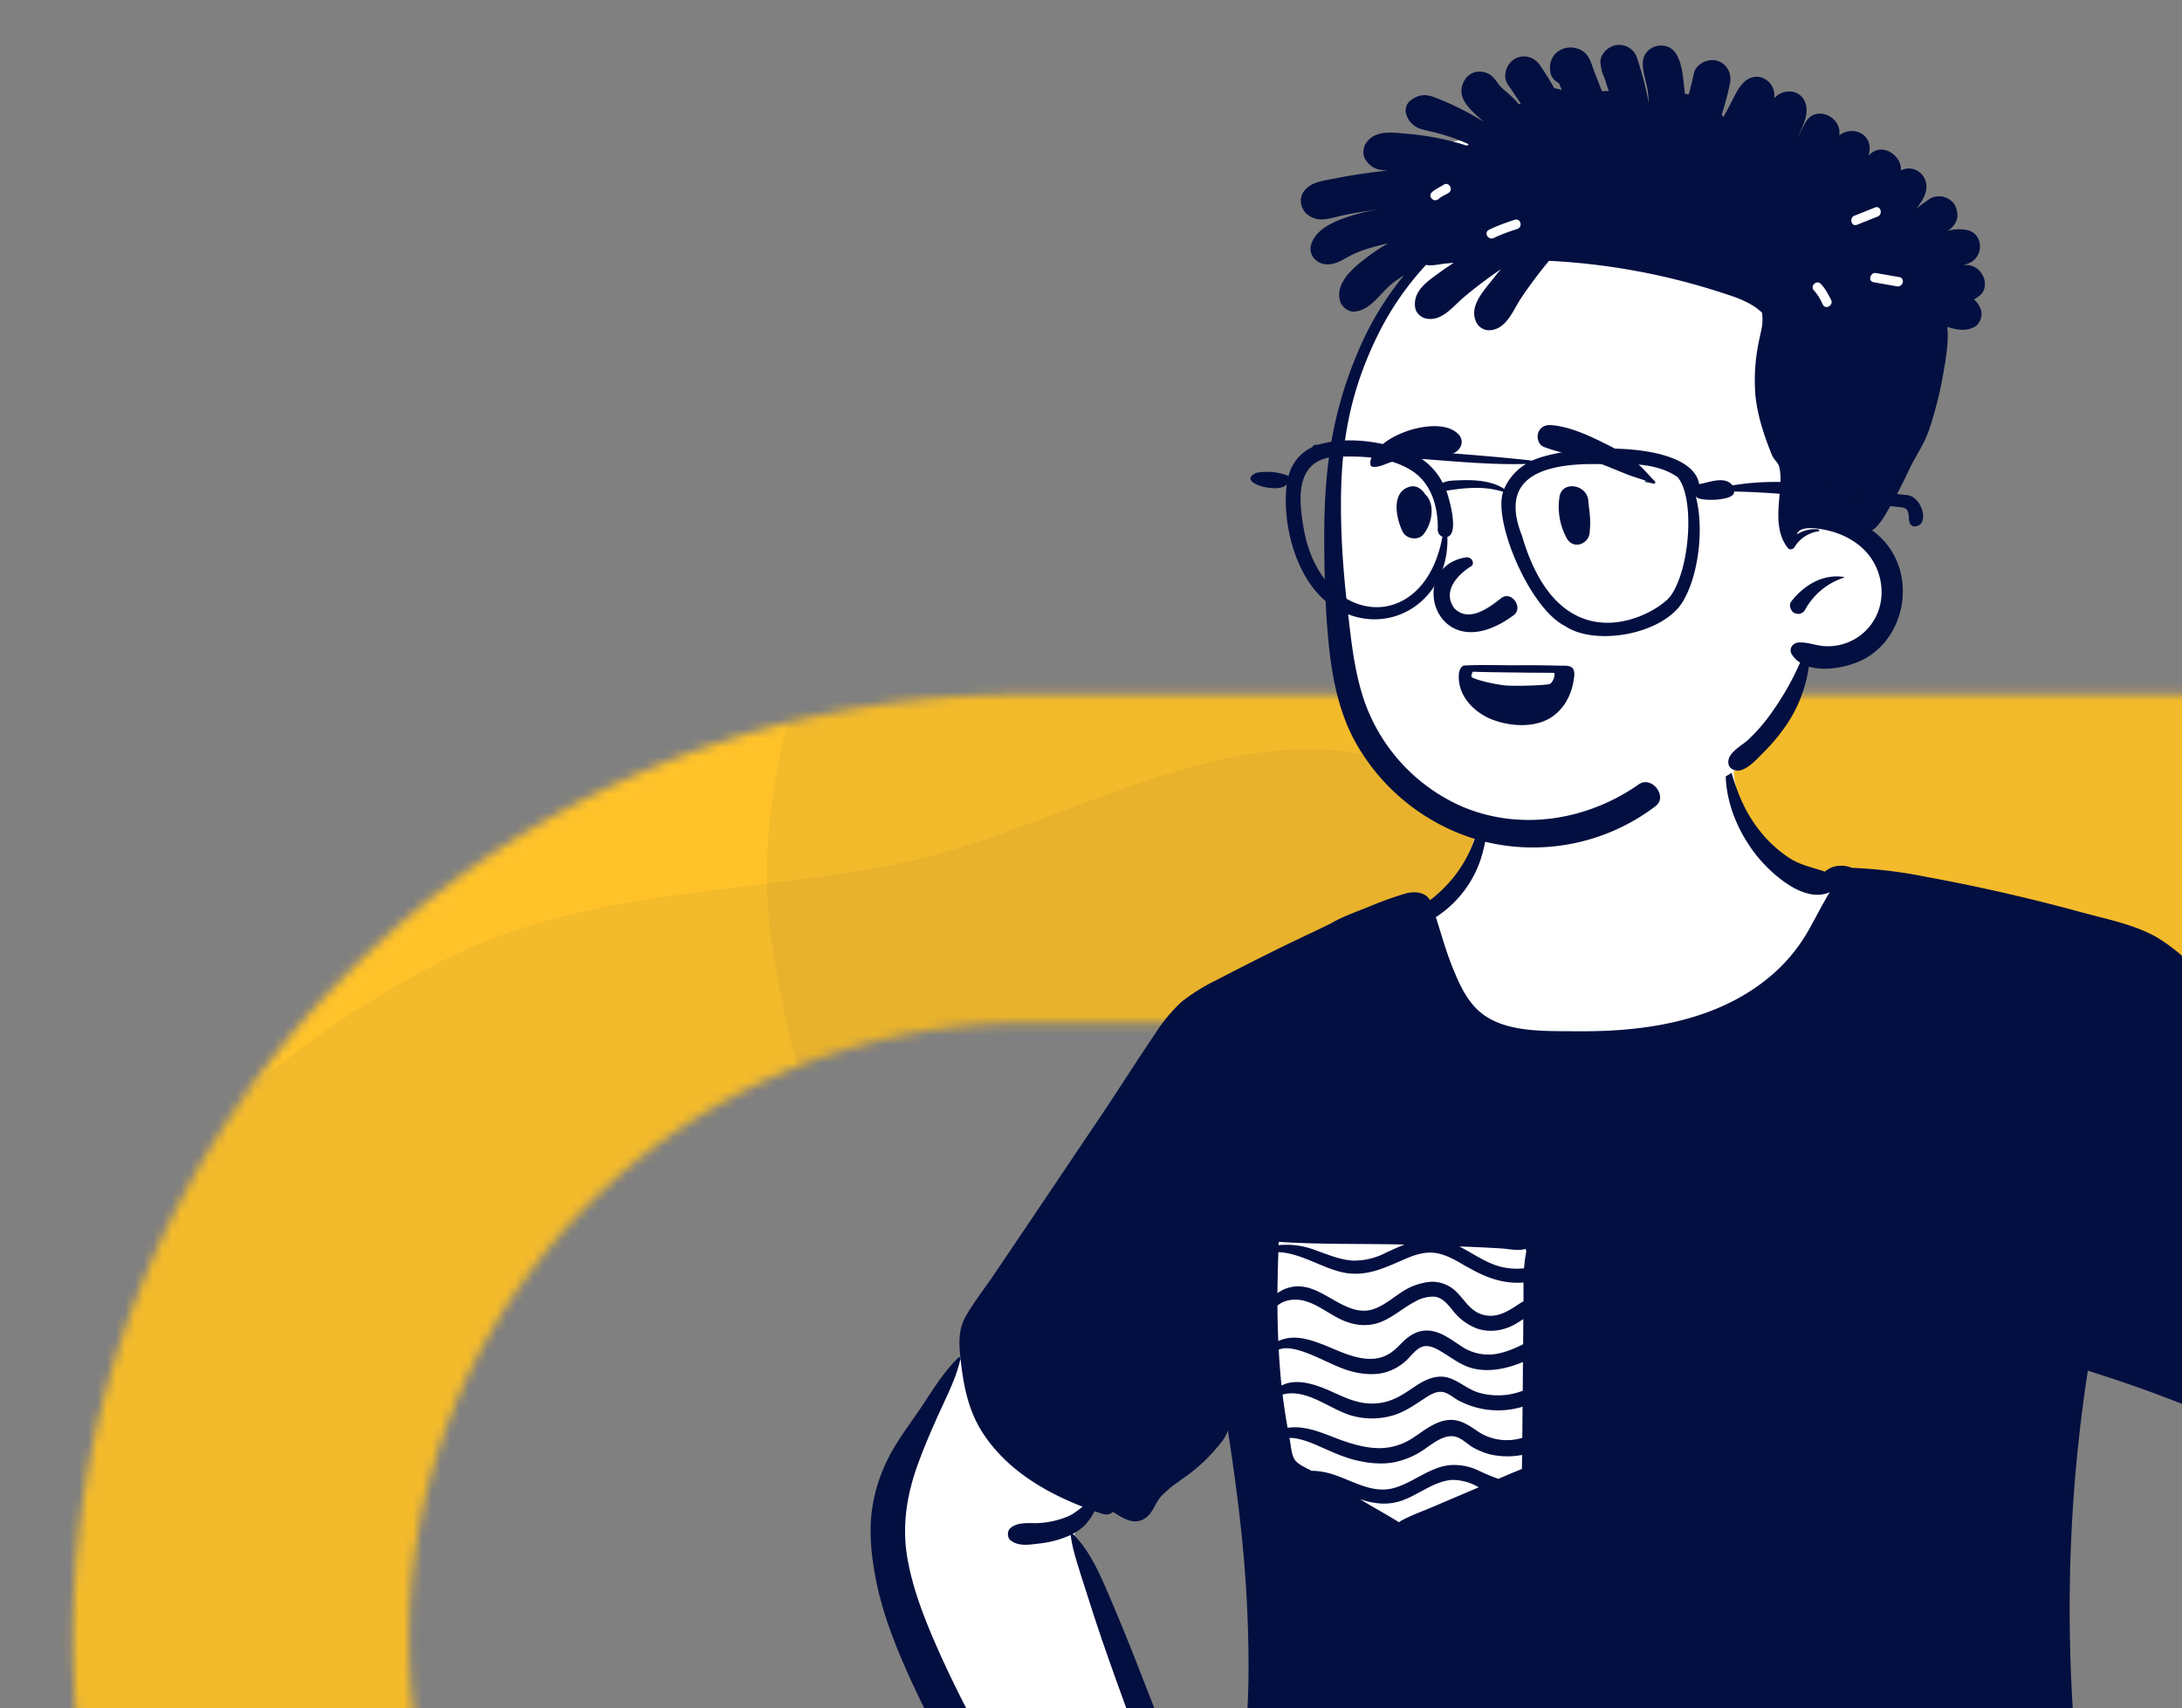 <svg xmlns="http://www.w3.org/2000/svg" fill="none" viewBox="0 0 235 184"><rect x="0" y="0" width="235" height="184" fill="#808080" stroke="none"/><g id="mobile_astuces-section_bottom-right-angle" clip-path="url(#clip0_3180_146059)"><g id="shape"><mask id="mask0_3180_146059" width="1326" height="321" x="-66" y="74" maskUnits="userSpaceOnUse" style="mask-type:alpha"><path id="mask" fill="#F67536" fill-rule="evenodd" d="M266.95 359a40.44 40.44 0 1 0 0-80.88H109.52c-56.14 0-101.65-45.5-101.65-101.65 0-56.14 45.51-101.65 101.65-101.65h1132.71a17.69 17.69 0 0 1 0 35.38H109.53a66.28 66.28 0 0 0 0 132.55h157.42a75.82 75.82 0 0 1 0 151.63H-48.3a17.69 17.69 0 1 1 0-35.37h315.26Z" clip-rule="evenodd"/></mask><g mask="url(#mask0_3180_146059)"><g id="shape_2"><path id="secondary-color" fill="#FFC229" fill-rule="evenodd" d="M266.95 351.93a33.37 33.37 0 0 0 0-66.73H109.52C49.47 285.2.8 236.52.8 176.47c0-60.05 48.67-108.73 108.72-108.73h1132.71a24.76 24.76 0 0 1 0 49.53H109.53a59.2 59.2 0 1 0 0 118.4h157.42a82.9 82.9 0 1 1 0 165.79H-48.3a24.76 24.76 0 0 1 0-49.53h315.26Z" clip-rule="evenodd"/><g id="BlobCorner" clip-path="url(#clip1_3180_146059)" opacity=".06"><path id="Vector" fill="#343A40" fill-rule="evenodd" d="M83.1 101.3c-3.77-26.43 14.82-51.49 21.92-78 6.92-25.77 4.71-52.9 19.43-76.16 16.32-25.8 37.5-53.61 68.17-62.31 30.63-8.69 60.36 8.32 89.5 17.6 25.03 7.96 47.83 18.53 68.94 32.82 22.38 15.15 45.78 29.99 58 53.1 13.05 24.69 18.41 53.31 13.09 81.37-5.44 28.65-21.1 55.88-43.26 77.55a166.1 166.1 0 0 1-80.32 43.26c-28.54 6.13-55.67-4.93-84.15-7.91-29.93-3.14-63.63 5-88.06-10.13-24.88-15.4-39.26-43.24-43.26-71.18Z" clip-rule="evenodd"/></g><g id="BlobCorner_2" clip-path="url(#clip2_3180_146059)" opacity=".06"><path id="Vector_2" fill="#343A40" fill-rule="evenodd" d="M168.83 300.12c-16.74 9.83-38.62 6.27-58.56 2.34-17.9-3.52-33.44-14.4-49.84-23.68-16.84-9.53-35.65-16.05-47.92-31.63C-.42 230.73-9.2 210.13-9.66 189.8c-.45-20 9.2-37.56 19.65-53.26 9.6-14.43 22.7-25.48 37.92-33.19 14.5-7.34 31.19-7.08 47.37-10.03 19.97-3.65 39.99-19.26 59.21-9.43 18.97 9.7 20.97 37.33 32.22 56.2 11.06 18.53 31.14 33.07 33.55 54.08 2.43 21.1-12.13 37.9-20.9 55.95-8.74 18.02-13.73 40.13-30.53 50Z" clip-rule="evenodd"/></g></g></g></g><g id="peep-60"><g id="BODY" fill-rule="evenodd" clip-rule="evenodd"><path id="ð¨ Background" fill="#fff" d="M183.36 77.88c-9.16-.66-21.73 1.16-24.38 11.58-.82 3.8-2.44 5.46-5.16 7.94-17.26 22.05 42.98 25.76 46.08 4.25 6.53 2.37 13.63 2.88 20.16 5.27 3.54 1.3 6.75 3.37 9.83 5.52 12.54 8.9 24.91 18.04 37.41 27-4.83 2.22-14.03 10.7-10.28 16.4.87 1.12 2.17 1.88 3.31 2.7l.6.43 4.7 3.37.23.17.28.2a208.23 208.23 0 0 1-30.29 34.98c-.96.89-.57 2.9.83 3.13l1.66.24c5.38.78 10.85 1.48 16.27 1.06 5.27-.57 8.45-5.23 12.05-8.6 7.2-7.35 13.9-15.18 20-23.45l.13-.18c1.9-2.59 4.43-5.23 4.6-8.58.35-1-.54-2.45-1.4-3.13l-.28-.42c-4.57-6.55-9.73-12.87-16.2-17.61a2.3 2.3 0 0 0-.96-1.92l-27.04-19.53c-6.98-4.8-13.47-10.43-21.03-14.3-7.74-3.71-16.47-3.86-24.4-6.96-.16-2.23-4.87-2.8-4.73-2.46-4.96-3-7.52-6.55-8.31-9.83-.8-3.27.19-6.25-3.68-7.27ZM116.46 148c-8.35-12.55-16.33 1.34-19.81 9.71-4.11 11.46 4.4 25.56 9.91 35.44 2.03 2.74 4.7 8.53 8.27 8.95 9-.04 18.01-.67 27.02-.86 5.82-1.44-2.34-10.16-7.98-6.98-1.7.64-2.56 2.58-4.23 3.2-.6.13-.64-.14-.9-.75l-.03-.08-1.3-3.14c-3.66-9.01-7.54-17.94-11.4-26.87-.82-1.94.34-3.54 1.84-4.69 1.15-.94 6.09-3.25 1.43-2.23 1.8-4.16-.36-8.37-2.81-11.7Zm20.77-17.19c-.8-.1-1.84.71-1.96 1.5-1.03 6.5.12 12.93 1.49 19.29l.25 1.16c.5 2.32 1.07 4.69 2.34 6.72a11.83 11.83 0 0 0 5.47 4.6c7.18 2.85 16.1.02 21.38-5.31 3.38-4.62.4-10.41-.16-15.47.54-1.37.73-2.94 1.04-4.35l.04-.17 1.2-5.24c.27-1.15-.57-2.74-1.96-2.58a122.61 122.61 0 0 1-29.13-.15Z"/><path id="ð Ink" fill="#030F40" d="M103.44 146.36c.03-.13-.13-.23-.23-.13-1.7 1.64-2.9 3.73-4.22 5.67-1.26 1.84-2.63 3.62-3.57 5.66a17.24 17.24 0 0 0-1.6 5.9c-.16 2.06.05 4.13.42 6.17.72 4.01 2.25 7.8 3.94 11.5a133.6 133.6 0 0 0 5.45 10.49l.7 1.22c.86 1.49 1.72 2.97 2.65 4.41 1.15 1.8 2.2 3.64 3.72 5.14 1.08 1.06 3.12 0 2.63-1.52-.22-.67-.38-1.29-.72-1.9-.25-.47-.53-.93-.8-1.39l-1.6-2.77c-1.1-1.94-2.29-3.85-3.4-5.8a126.92 126.92 0 0 1-5.34-10.35l-.19-.42c-1.47-3.28-2.87-6.68-3.52-10.22-.69-3.74-.07-7.26 1.26-10.77.68-1.82 1.46-3.6 2.26-5.36l.16-.34c.77-1.69 1.6-3.37 2-5.2Zm82.67-64.63c-.02-.07-.13-.07-.14 0-.48 3.17.59 6.53 2.32 9.17a15.26 15.26 0 0 0 3.49 3.79l.1.08c1.4 1.05 3.3 2.06 5.05 1.38l.15-.07c-.2.3-.38.62-.56.94-.55.95-1.04 1.93-1.58 2.89a18.44 18.44 0 0 1-3.53 4.58c-5.76 5.36-13.84 6.64-21.43 6.58h-.54c-3.33-.03-7.69.14-10.26-2.27-1.39-1.3-2.15-3.13-2.84-4.86-.67-1.69-1.14-3.44-1.7-5.16a11.88 11.88 0 0 0 5.03-6.9l.05-.2c.3-1.15.6-2.66.12-3.74-.05-.12-.26-.12-.32 0-.25.52-.3 1.1-.46 1.65a13.7 13.7 0 0 1-2.74 5.17c-.7.81-1.45 1.56-2.31 2.19-.5-.88-1.69-1-2.67-.7-1.32.38-2.62.87-3.9 1.4l-.25.1c-1.26.52-2.68 1-3.86 1.71l-2.05.99c-3.21 1.5-6.38 3.1-9.54 4.73l-.67.35a20.57 20.57 0 0 0-3.78 2.34 17.1 17.1 0 0 0-2.94 3.56c-1.95 2.85-3.79 5.8-5.72 8.66-3.9 5.8-7.79 11.59-11.7 17.37-.96 1.4-2.02 2.76-2.87 4.22-.82 1.4-.8 2.82-.64 4.38l.03.28c.3 2.86.83 5.6 2.43 8.05 2.53 3.84 6.5 6.24 10.72 7.89-.52.38-1 .8-1.61 1.05a9.5 9.5 0 0 1-2.97.7c-1.09.08-2.31-.19-3.2.55-.35.3-.36 1 0 1.3.85.69 1.95.5 2.98.38l.06-.01a10.97 10.97 0 0 0 3.46-.93c0 .02-.01.05 0 .07.15 1.17.48 2.28.83 3.4l.22.72 1.39 4.34c.9 2.76 1.87 5.5 2.85 8.22l.85 2.35a176.7 176.7 0 0 0 2.72 7.2l1.8 4.4c.6 1.43 1.09 2.97 1.82 4.33.6 1.12 2.24.32 1.97-.83-.34-1.51-1-3.01-1.49-4.48l-1.51-4.48c-.9-2.59-1.89-5.14-2.88-7.69l-.99-2.53a251.7 251.7 0 0 0-2.99-7.4l-.11-.26c-1.1-2.56-2.21-5.43-4.19-7.41a.14.14 0 0 0-.1-.05c.49-.26.94-.58 1.34-.96l.02-.02a7.5 7.5 0 0 0 1.02-1.48c.28.1.55.2.82.28.48.16.87.05 1.15-.2l.53.32c.57.35 1.18.68 1.8.7.8.01 1.41-.42 1.83-1.06.38-.57.61-1.2 1.09-1.7a10.5 10.5 0 0 1 1.57-1.34l.66-.48a18.3 18.3 0 0 0 3.35-2.93c.49-.58 1.14-1.28 1.44-1.98.06-.14.1-.26.1-.39l.2 1.32c.93 6.19 1.68 12.42 1.92 18.67.12 3.09.17 6.18.04 9.26a82.07 82.07 0 0 1-.6 6.93l-.01.18c-.03.23-.05.46-.03.67-.75.37-1.18 1.3-1.48 2.04-.23.55-.05 1.1.32 1.48-.44.4-.84.87-1.17 1.41-.06.11.08.2.17.13a8.12 8.12 0 0 1 1.73-1.06c.32.13.66.16.99.07.34-.1.64-.33.86-.62a6.85 6.85 0 0 1 5.97 1.9l.15.16-.34.13a5.55 5.55 0 0 1-1.2.22l-.45.04c-1.73.14-3.45.2-5.06.91-.34.16-.22.68.1.76 1.17.32 2.34.3 3.53.21l.26-.02c1.11-.08 2.3-.08 3.39-.39-.26.71.1 1.64 1.18 1.78 3.25.44 6.53.23 9.79-.05 3.3-.3 6.58-.57 9.88-.74 10.68-.56 21.37-.45 32.06-.3l6.04.09c4.81.06 9.63.12 14.45.08l2.25-.02c.95-.01 1.9-.02 2.86-.05l.57-.02c1.13-.04 2.63.13 3.62-.54.81-.55 1-1.56.5-2.38a3.57 3.57 0 0 0-.54-.65c-.41-3.55-.65-7.12-.89-10.69-.83-12.48-.34-24.9 1.57-37.26a146.7 146.7 0 0 1 15.12 5.64 208.9 208.9 0 0 1 7.94 3.56c2.4 1.13 4.8 2.55 7.35 3.28.24.2.56.3.85.21h.04c.26.05.55.02.84-.16l.17-.1.1-.06a8.8 8.8 0 0 0 2.43-2.11c.78.71 1.6 1.37 2.43 2.03l2.65 2.18c.34.3.73.57 1.04.9l.04.06.02.02c-1.33.86-2.5 2.16-3.54 3.3-1.12 1.21-2.2 2.47-3.27 3.73l-1.04 1.22c-7.34 8.65-14.76 17.62-24.27 23.98-1.5 1-.07 3.45 1.42 2.42 2.83-1.94 5.5-4.1 8.07-6.36 4.5-3.97 8.54-8.43 12.33-13.07 1.92-2.35 3.78-4.76 5.6-7.18l.62-.82c.83-1.1 1.65-2.2 2.43-3.32l.17-.24a16.3 16.3 0 0 0 1.86-3.25c.17.18.37.32.65.43.48.19 1.07-.2 1.19-.68.28-1.13-.7-1.8-1.51-2.41-.98-.73-1.98-1.43-2.98-2.13l-.35-.26c-1.25-.88-2.5-1.79-3.87-2.49a.8.8 0 0 0-.15-.15l-.19-.15a65.79 65.79 0 0 1 10.16-12.68l.76-.73a40.23 40.23 0 0 1 3.6-3.17l.39.45c.53.6 1.06 1.19 1.63 1.75a223.35 223.35 0 0 1 8.62 9.1l.87.96c1.82 2.02 3.77 4 5.43 6.15l.08.1c.72.97 1.24 2.04.9 3.27-.32 1.18-1.1 2.23-1.76 3.26l-.06.1a153.89 153.89 0 0 1-8.72 12.24c-6.23 7.87-13.33 15.32-21.81 20.8-1.18.75-.08 2.64 1.1 1.87a86.4 86.4 0 0 0 13.68-11.27c3.84-3.82 7.32-8.03 10.58-12.35a131.6 131.6 0 0 0 4.57-6.46c1.42-2.13 3.06-4.33 4.08-6.68.54-1.24.74-2.58.3-3.89-.4-1.2-1.2-2.2-2.04-3.13l-.07-.09a360.14 360.14 0 0 0-5.82-6.35c-1.97-2.1-4.03-4.13-6.13-6.1a43.75 43.75 0 0 0-5.21-4.18l.5-.34c.51-.33.64-1.05.19-1.5-1.23-1.24-2.65-2.32-3.99-3.45a10630.56 10630.56 0 0 1-11.42-9.67c-4.6-3.88-9.16-7.8-13.73-11.7-1.9-1.62-3.83-3.22-5.75-4.83l-3.4-2.87-1.68-1.4a18.06 18.06 0 0 0-2.7-1.96c-2.28-1.28-5.03-1.84-7.55-2.52l-.17-.04a201.2 201.2 0 0 0-17.14-3.92 50 50 0 0 0-7.89-.95 3.03 3.03 0 0 0-2.12-.07c-.27.11-.55.27-.8.48-1.29-.46-2.56-.67-3.77-1.44a13.37 13.37 0 0 1-3.17-2.88c-1.86-2.29-2.83-5-3.48-7.83Zm-29.72 77.66a5.64 5.64 0 0 1 2.87.8l-1.55.66-3.43 1.46c-1.14.49-2.34.9-3.41 1.5a.6.6 0 0 0-.19.15c-1.12-.71-2.3-1.35-3.44-2.03l-.78-.47c1.35.46 2.74.68 4.2.26 1.97-.57 3.67-2.19 5.74-2.33Zm-2.8-3.43.18-.13c1-.68 2.18-1.55 3.39-.94.57.29 1.03.76 1.6 1.07.56.3 1.18.55 1.8.7a8.3 8.3 0 0 0 3.37.04l-.02 1.51c-.85.35-1.7.7-2.54 1.07-.54-.19-1.07-.41-1.63-.66l-.37-.17a6.08 6.08 0 0 0-3.32-.64c-2.23.28-3.9 1.93-6.03 2.48-2.6.67-4.95-1.27-7.41-1.74-.4-.08-.83-.13-1.24-.14h-.14l-.06-.04c-.53-.3-1.32-.6-1.7-1.12-.4-.57-.43-1.52-.56-2.18a7.93 7.93 0 0 1-.04-.2c.23 0 .47.01.7.05.76.14 1.47.4 2.17.7 1.32.57 2.61 1.2 4 1.58 1.37.36 2.8.54 4.2.33a8.74 8.74 0 0 0 3.65-1.57Zm-.21-5.32.2-.13c.54-.35 1.17-.7 1.83-.58.6.12 1.1.59 1.62.88a9.07 9.07 0 0 0 6.95.7l-.03 3.35a5.65 5.65 0 0 1-4.74-.66l-.53-.36c-.92-.6-1.78-1.07-2.99-.86-1.2.22-2.2.99-3.18 1.66l-.16.1a6.53 6.53 0 0 1-3.65 1.23c-1.5.02-2.96-.4-4.35-.9-1.38-.51-2.7-1.12-4.16-1.3-.45-.06-1-.07-1.52.01a75.14 75.14 0 0 1-.54-3.58c2.61-.7 5.03 1.57 7.45 2.27 1.41.4 2.95.4 4.35 0 1.3-.36 2.33-1.1 3.45-1.83Zm-.01-5.64c.56-.1 1.1.15 1.58.41 1.21.67 2.26 1.6 3.63 1.96 1.76.45 3.7.06 5.44-.68l-.02 3.1a7.46 7.46 0 0 1-4.75.2c-1.23-.36-2.17-1.33-3.4-1.64-1.27-.3-2.46.3-3.47.99l-.31.2c-1.16.8-2.3 1.48-3.75 1.6-1.53.15-2.87-.33-4.25-.97l-.32-.14c-1.74-.8-4-1.71-5.73-.8a71.68 71.68 0 0 1-.3-3.87c.23-.09.48-.15.77-.15.68 0 1.4.2 2.03.43 1.39.49 2.68 1.22 4.05 1.74 1.3.5 2.75.76 4.14.54a5.5 5.5 0 0 0 3.14-1.8l.13-.14c.4-.41.81-.87 1.39-.98Zm-1.02-4.78a3.81 3.81 0 0 1 2.17-.56c.71.1 1.18.58 1.62 1.09l.24.28a5.9 5.9 0 0 0 2.76 2.08c1.25.4 2.57.24 3.74-.33.4-.2.8-.46 1.18-.71l-.02 2.71c-.77.39-1.56.73-2.42.94a5.2 5.2 0 0 1-4.3-.77l-.15-.1c-1.02-.67-2.07-1.47-3.34-1.54-1.24-.07-2.16.6-2.98 1.45l-.1.1c-1.02 1.07-2.06 1.6-3.58 1.48-1.48-.12-2.87-.78-4.22-1.34l-.13-.05c-1.24-.5-2.67-1.03-4.03-.84-.32.05-.74.15-1.12.33a99.11 99.11 0 0 1-.09-3.82c.78-.67 1.98-.78 2.95-.5 1.52.42 2.76 1.53 4.2 2.13 1.29.53 2.63.65 3.94.15 1.35-.52 2.41-1.52 3.68-2.18Zm-14.68-5.36c2.27.08 4.48 1.55 6.65 2.11 2.41.63 4.39-.22 6.54-1.17l.28-.12c1.1-.49 2.29-.92 3.51-.72 1.2.19 2.25.85 3.28 1.45l.2.1c1.86 1.07 3.77 1.8 5.95 1.62v2.03c-.37.2-.71.43-1.04.65l-.12.07c-1.04.65-2.11 1.08-3.35.68-1.2-.4-1.76-1.43-2.59-2.29a3.71 3.71 0 0 0-2.85-1.22 6.7 6.7 0 0 0-3.3 1.2c-.98.65-1.93 1.47-3.08 1.8-2.58.71-4.8-2.01-7.24-2.44a3.77 3.77 0 0 0-2.93.67c.01-1.47.05-2.94.1-4.42Zm19.5-.61a150.28 150.28 0 0 1 4.5.21c.83.05 1.83.3 2.63.05.02.08.05.16.09.23-.12.6-.2 1.23-.25 1.86a7.2 7.2 0 0 1-2.22-.1c-1.75-.36-3.18-1.46-4.75-2.25Zm-19.46-.5c4.31.29 8.66.19 12.98.28l.52.01h.06c-.5.2-.99.41-1.48.64l-.49.22a7.38 7.38 0 0 1-3.63.87c-1.39-.1-2.7-.66-4-1.12a8.64 8.64 0 0 0-3.98-.54l.02-.37Z"/></g><g id="HEAD" fill-rule="evenodd" clip-rule="evenodd"><path id="ð¨ Background_2" fill="#fff" d="M203.2 22.11a6.03 6.03 0 0 0-3.26-1.88c1.13.57 2.24 1.16 3.26 1.88Zm1.73 8.18c.16-.72.26-1.45.3-2.18-.2.3-.52.5-.87.6.22.52.42 1.04.57 1.58Zm-59.26 11.33c1.03-4.25 5.8-12.41 6.92-13.98 1.23-3.9-5.45-7.02-1.82-10.06 1.65-1.37 3.82-1.86 5.86-2.35a64.47 64.47 0 0 1 42.35 4.55c2-.42 4.06.4 5.51 1.83 6.8 6.82-2.46 19.12-4.5 26.81-3.47 8.58 3.7 10.02 2.93 17.27-.6 3.75-4.4 4.74-7.61 5.3-.52.13-1.2.14-1.37.69a14.14 14.14 0 0 1-4.7 8.23c.2.62.05 1.37-.69 1.92a36.4 36.4 0 0 1-23.46 6.99c-9.94-.53-15.08-6.22-16.32-7.68-6.86-9.24-6.04-21.44-4.64-32.45.97-7.68-.27.45 1.55-7.07Z"/><path id="ð Ink_2" fill="#030F40" d="M176.33 6.3a2.03 2.03 0 0 0-2.21-1.45c-.9.11-1.86 1-1.75 1.98l.08.53.02.07c.06.3.15.59.29.85l.5 1.53c-.23-.02-.48 0-.72.04l-.77-1.96c-.28-.7-.47-1.6-1.01-2.14-.7-.7-1.9-.83-2.75-.34-.9.52-1.22 1.45-1.02 2.44.1.5.44.86.86 1.08l.04.02.33.77a2.7 2.7 0 0 0-.83-.21c-.46-.84-.97-1.65-1.5-2.44-.6-.91-1.77-1.3-2.76-.72-.89.51-1.36 1.87-.73 2.76.48.68.94 1.37 1.39 2.06l-.23.06-.1-.14c-.5-.6-1.07-1.06-1.65-1.57-.55-.47-.8-1.22-1.52-1.58-.91-.45-2-.23-2.54.67-1.16 1.93.78 3.33 2.03 4.5a30.62 30.62 0 0 0-5.34-2.65c-1-.37-1.8-.25-2.61.43-.37.3-.55.98-.38 1.42a2.4 2.4 0 0 0 1.74 1.63c.63.17 1.28.29 1.9.47 1.07.3 2.1.67 3.1 1.13l-.21.15a28.3 28.3 0 0 0-6.1-1.25l-.44-.04c-1.54-.14-3.4-.42-4.35 1.06-.32.49-.35 1.3 0 1.78.66.92 1.32 1.1 2.41 1.12a68.71 68.71 0 0 0-5.44.8l-.37.08c-.9.18-1.9.28-2.67.8-1.68 1.13-.89 3.33.97 3.57.9.11 1.9-.27 2.79-.45a57.56 57.56 0 0 1 3.92-.64c-.91.13-1.82.32-2.7.58l-.25.07c-1.7.52-4 1.35-4.54 3.17-.32 1.1.56 2.07 1.63 2.13 1 .06 1.82-.53 2.67-.97.61-.31 1.24-.55 1.9-.75.68-.21 1.38-.39 2.08-.53-.59.33-1.17.69-1.72 1.1l-.26.18c-1.48 1.1-3.73 2.8-3.2 4.86.15.65.88 1.27 1.58 1.2 1.81-.17 2.81-2.1 4.18-3.13.35-.27.75-.53 1.16-.8a32.92 32.92 0 0 0-4.98 8.27c-2.76 6.48-3.6 12.48-3.63 19.45v.22c0 3.84.09 7.76.46 11.58.35 3.54.99 7.03 2.6 10.23a22.25 22.25 0 0 0 13.72 11.14 21.83 21.83 0 0 0 18.91-3.7c1.35-1.04-.43-3.3-1.8-2.35-5.5 3.85-12.6 5.06-18.9 2.46a19.4 19.4 0 0 1-10.73-11.6c-1.08-3.25-1.4-6.71-1.79-10.1l-.02-.22c-.41-3.54-.65-7.1-.65-10.67 0-6.62.96-12.07 3.88-18.08a31.8 31.8 0 0 1 5.28-7.73c.65.13 1.33-.06 1.98-.13l1-.1-1 .68-.43.31c-1.34.97-3.05 2.06-2.7 3.92.09.5.6.96 1.08 1.08 1.76.42 2.97-1.3 4.17-2.3a48.39 48.39 0 0 1 3.98-3c-.24.27-.47.55-.7.84l-.33.42c-1.02 1.27-2.48 2.91-1.58 4.56.26.46.8.77 1.33.76 1.82-.04 2.55-2.1 3.4-3.4a47.86 47.86 0 0 1 3.05-4.08 71.64 71.64 0 0 1 18.98 3.56l.21.07c1.36.43 2.76 1 3.74 1.95a5 5 0 0 1-.1 2.01l-.1.5a20.59 20.59 0 0 0-.51 6.35c.23 2.24.9 4.25 1.72 6.32.4.98.8.8.93 1.85.11.8.05 1.63-.03 2.43l-.06.69c-.15 1.79-.23 3.74.95 5.21.18.23.57.14.7-.09l.17-.26a3.64 3.64 0 0 1 2.43-1.46c.13-.03.08-.2-.03-.2a3.5 3.5 0 0 0-2.31.54c.32-1.11 2.8-.57 3.62-.36l.03.01c1.01.27 1.98.72 2.82 1.34a6.43 6.43 0 0 1 2.65 5.35 5.76 5.76 0 0 1-5.9 5.7c-1.05 0-2-.47-3.05-.4-.61.03-1.08.69-.72 1.26.23.38.54.68.9.9-.87 2-1.98 3.9-3.25 5.65-.7.98-1.5 1.87-2.38 2.7-.7.63-2.18 1.37-2.1 2.44.03.39.23.62.59.77 1.09.44 2.42-1.1 3.15-1.83l.06-.06a20.7 20.7 0 0 0 2.47-2.97 14.92 14.92 0 0 0 2.4-6.26c1.76.53 4.08.04 5.51-.6 4.5-2.04 5.97-8.08 3.24-12.1a7.89 7.89 0 0 0-1.95-1.99c.17-.09.32-.2.46-.35.77-.81 1.3-1.87 1.84-2.84l.07-.12c.48-.86.92-1.73 1.35-2.62l.15-.33c.94-2.02 1.77-2.9 2.44-5.03a42.52 42.52 0 0 0 1.48-6.25l.1-.56c.18-1.24.36-2.55.22-3.8.96.3 1.92.5 2.87.03.63-.3.97-1.2.76-1.85a2.56 2.56 0 0 0-.75-1.14c.2-.1.38-.23.55-.37l.14-.12c.57-.5.61-1.44.26-2.07l-.1-.18a1.96 1.96 0 0 0-1.69-.97h-.33c.32-.07.63-.17.92-.35 1.33-.82 1.16-3.02-.44-3.4a4.72 4.72 0 0 0-2.16.07l.08-.05c.56-.34 1.03-1.01.98-1.7-.06-.76-.3-1.3-.98-1.7a1.97 1.97 0 0 0-1.99 0c-.5.33-1 .7-1.47 1.08.47-.58.89-1.21 1.05-1.89a2 2 0 0 0-.9-2.2 1.87 1.87 0 0 0-1.8-.04 1.9 1.9 0 0 0-.38-1.29c-.6-.82-1.69-1.29-2.64-.69-.13.08-.3.21-.46.38.32-1 .04-2.06-1.04-2.51a2.16 2.16 0 0 0-2.12.34c.36-1.95-2.53-3.4-3.65-1.37-.26.46-.5.94-.73 1.43l-.09.18.05-.13.06-.14c.31-.72.71-1.48.82-2.26.16-1.16-.36-2.27-1.63-2.44a2.11 2.11 0 0 0-1.82.73c.24-1.8-1.78-3.11-3.23-1.77-.69.64-1.06 1.57-1.5 2.39l-.74 1.38a4.36 4.36 0 0 0-.2-.22c.36-1.1.65-2.22.89-3.35.23-1.07-.3-2.18-1.4-2.48-1.01-.27-2.27.34-2.49 1.4-.16.76-.34 1.5-.55 2.24a3.7 3.7 0 0 0-.41-.08l-.04-.41-.06-.5c-.12-1.12-.24-2.4-.83-3.37-1-1.63-3.58-.95-3.6.98-.02 1 .39 2 .53 2.98.06.43.1.87.11 1.3a38.8 38.8 0 0 0-1.08-4.28l-.16-.5Zm22.24 55.84c-2.26-.35-4.33.91-5.67 2.67-.24.33-.08.78.14 1.05.16.2.37.22.61.26.28.03.63-.2.75-.43a7.33 7.33 0 0 1 4.17-3.47c.04-.01.05-.07 0-.08Zm-3.13-30.77-.07-.07c-.46-.48.26-1.2.72-.73.49.5.8 1.11 1.12 1.73.29.58-.6 1.1-.89.51l-.13-.27a5.24 5.24 0 0 0-.75-1.17Zm6.35-.97c-.65-.11-.37-1.1.27-.99l2.51.44c.65.11.38 1.1-.27.99l-2.5-.44Zm-38.65-6.73c.63-.2.9.78.27.99-.86.28-1.72.58-2.53.97-.6.3-1.11-.59-.52-.88.9-.44 1.83-.77 2.78-1.08Zm38.8-1.32c.61-.25.88.74.27.98l-2.21.88c-.61.25-.88-.74-.27-.98l2.2-.88Zm-46.53-2.4.08-.06c.56-.35 1.07.53.52.89-.33.2-.72.35-1.02.6l-.06.05c-.48.45-1.2-.27-.72-.72.35-.33.8-.52 1.2-.77Z"/></g><g id="FACE" fill="#030F40" fill-rule="evenodd" clip-rule="evenodd"><path id="ð Ink_3" d="M156.62 65.5c-1.39-1.94.58-3.76 1.87-4.54.33-.25.07-1.05-.66-.92-6.55 1.12-3.15 12.39 5.22 6.2 1-.8-.21-2.56-1.29-1.88-.05.04-.1.09-.17.13-1.2.94-3.41 2.64-4.97 1.01Zm10.28 8.17c-.32.12-2.99.24-4.56.17-1.08-.05-3.87-.7-3.87-.98 0-.27.12-.53.22-.52.42.05 3.72.08 6.05.11a330.54 330.54 0 0 1 2.66.02c.1.35-.18 1.07-.5 1.2Zm-5.35-2.03c-1.24-.01-2.75-.03-3.82.04-.38.02-.57.56-.6.82-.25 2.41 1.68 4.34 3.8 5.08 1.98.7 4.6.82 6.36-.47a5.38 5.38 0 0 0 1.72-2.2c.2-.47.35-.95.44-1.45l.02-.15c.07-.36.14-.8.02-1.13-.18-.47-.65-.48-1.09-.48h-.1l-.53-.01a136.05 136.05 0 0 0-4.35-.04h-1.04l-.83-.01Z"/><path id="Path" d="m173.22 47.95-.34-.17-.35-.17-.24-.12c-1.63-.79-3.45-1.56-5.2-1.7-.63-.06-1.2.19-1.42.82-.19.54.03 1.31.61 1.53 1.94.72 4.02 1.03 5.96 1.76.97.36 1.93.77 2.89 1.15.73.3 1.5.5 2.25.77l-.18-.01c-.07 0-.07.1-.01.1.26.03.51.08.76.15l.1.03c.17.05.3-.12.18-.25-.81-.82-1.46-1.66-2.42-2.34a19.9 19.9 0 0 0-2.59-1.55Z"/><path id="Path_2" d="M157.06 46.76c-1.35-1.37-4.22-.84-5.82-.22-.92.36-1.79.8-2.51 1.48l-.07.06-.11.1c-.5.49-1.04 1.14-.96 1.83.01.1.07.23.19.25.64.11 1.27-.22 1.86-.43l.4-.13a18 18 0 0 1 1.8-.53 9.86 9.86 0 0 1 2.3-.27c.78.02 1.63.24 2.37-.07.84-.35 1.27-1.35.55-2.07Z"/><path id="Path_3" d="M171.06 53.92c-.15-1.77-2.84-2.17-3.1-.42a7 7 0 0 0 .74 4.4c.68 1.35 2.37.73 2.5-.5.17-1.64-.06-2.38-.14-3.48Z"/><path id="Path_4" d="M153.37 53.06c-.38-.49-.92-.82-1.57-.63-2.03.59-1.43 3.46-.72 4.86.39.76 1.64.96 2.2.29.93-1.1 1.37-3.27.2-4.35a1.43 1.43 0 0 0-.11-.17Z"/></g><g id="ACCESORIES"><path id="ð Ink_4" fill="#030F40" fill-rule="evenodd" d="M140.34 56.51c1.63 10.99 13 12.2 15.01 1.3-.32-.15-.56-.42-.5-.97 0-2.37-.74-4.89-2.89-6.2-2.22-1.37-4.82-1.5-7.39-1.47-4.9-.12-4.8 3.97-4.23 7.34m16.79-4.78c1.54-.06 3.49 0 4.87.93a5.81 5.81 0 0 1 2.35-2.69c-3.7.1-7.5-.26-11.23-.54.9.61 1.72 1.52 2.26 2.58.5-.27 1.22-.25 1.75-.28m6.78 5.95c4.27 14.65 14.93 8.27 16.09 6.39 2.1-3.11 2.49-10.67.66-12.69-2.61-1.83-6.3-1.36-9.4-1.4-5.67.08-9.7 1.77-7.35 7.7m-28.61-6.75a6.23 6.23 0 0 1 3.48.33 4.64 4.64 0 0 1 2.55-3.1c.14-.18.12-.28.6-.25 3-.9 6.33-.42 9.2.5 4.54.38 9.3.68 13.87 1.2 4.28-1.91 17.2-2.2 18 2.53 1.02-.15 2.74-.94 3.59.14 6.23-1.06 12.66.4 18.92 1.06 1.57.29 2.38 3.4.6 3.36-1.01-.27.02-1.94-1.33-2.06-6.03-.66-11.94-1.6-18.03-1.7.21 1.05-4.03 1.12-4.1.5l-.02.01c1.04 3.9.1 9.52-1.8 11.93-2.65 3.17-9.32 4.08-12.28 2.04-3.81-1.88-7.78-11.32-6.66-14.45-2.03-.64-4.02-.45-6.12-.12.48 1.35 1.3 4.68.11 4.97.22 6.62-5.82 10.75-11.38 8.04-4.82-2.26-6.5-9.4-5.91-13.74-.6 1.16-5.64-.1-3.3-1.19" clip-rule="evenodd"/></g></g></g><defs><clipPath id="clip0_3180_146059"><path fill="#fff" d="M0 0h235v184H0z"/></clipPath><clipPath id="clip1_3180_146059"><path fill="#fff" d="M132.2 249.43 25.81-57.49l329.44-114.17 106.36 306.92z"/></clipPath><clipPath id="clip2_3180_146059"><path fill="#fff" d="M-8.83 73.48 225 80.49l-6.98 232.53L-15.8 306z"/></clipPath></defs></svg>